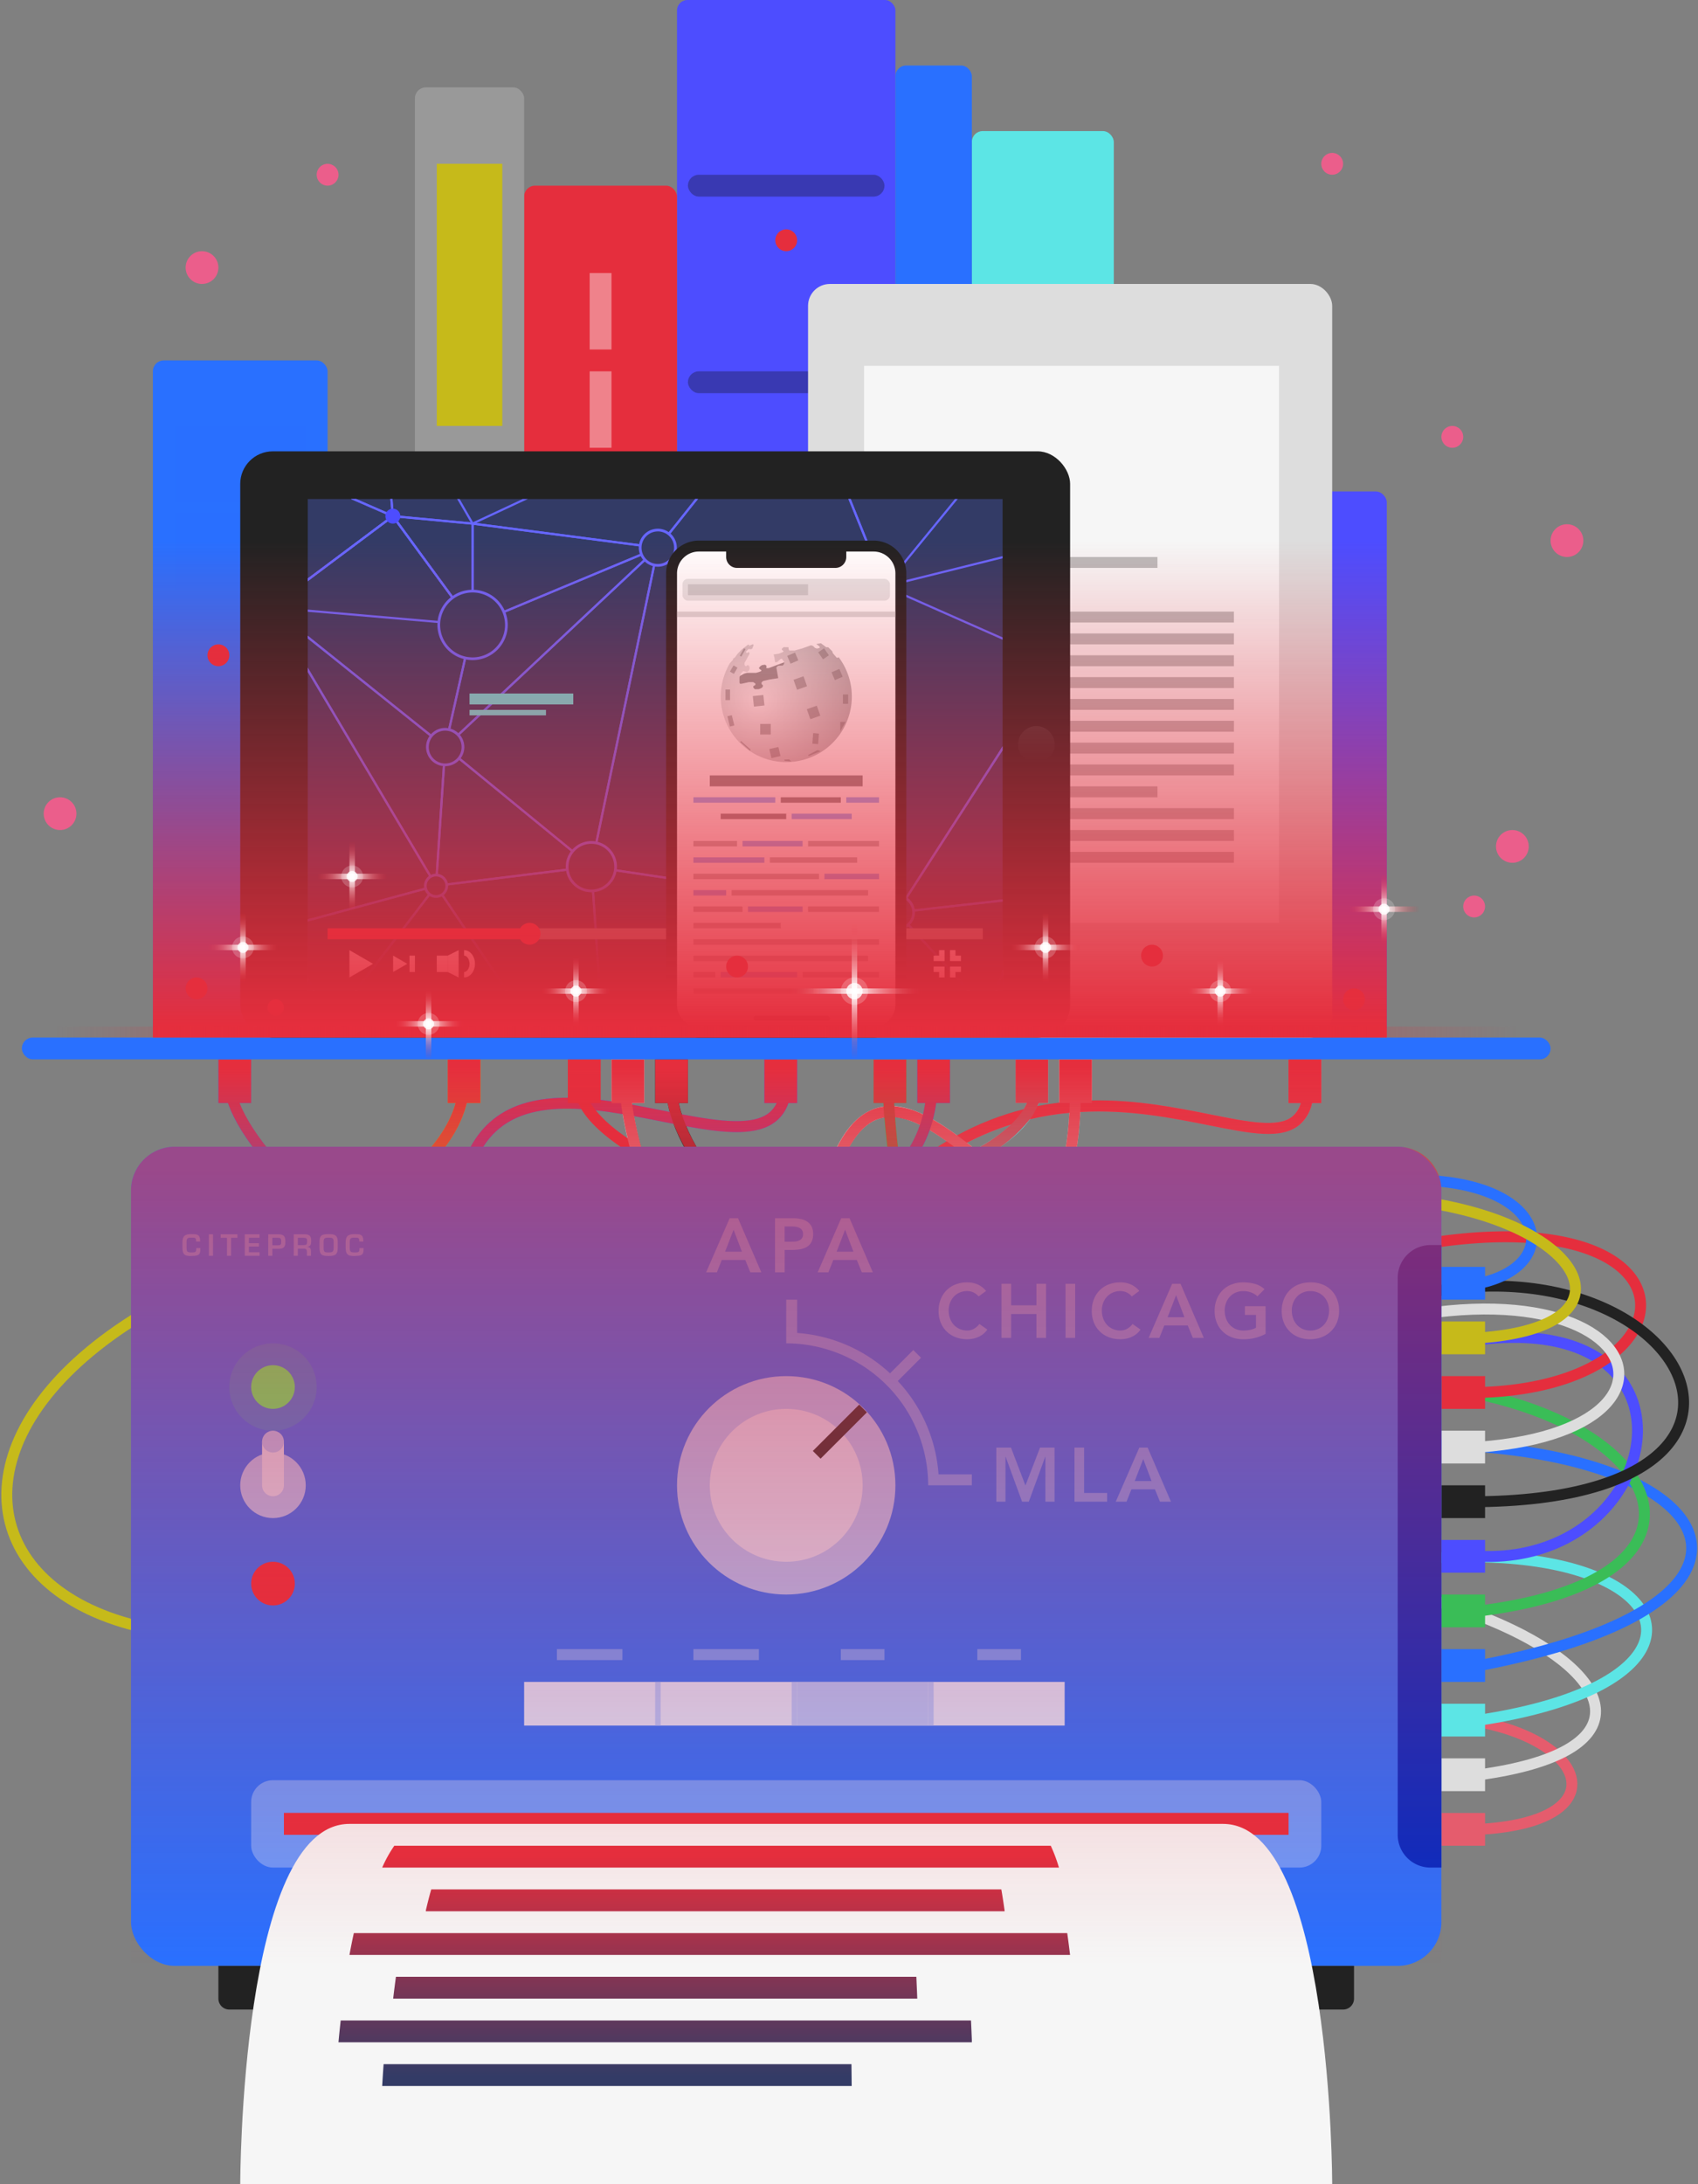 <svg xmlns="http://www.w3.org/2000/svg" xmlns:xlink="http://www.w3.org/1999/xlink" width="311" height="400" viewBox="0 0 311 400">
  <rect x="0" y="0" width="311" height="400" fill="#808080" stroke="none"/>
  <defs>
    <clipPath id="clip-path">
      <path d="M248,251.2c-19.739,6.5-43.145,20.279-69.617,41.016-33.666,26.372-58.874,34.973-74.929,25.563C82.385,305.429,81.89,264.663,83.4,241.889c5.324,3.435,10.8,6.654,16.2,9.5,8.911,4.7,27.611,13.555,41.988,13.554,4.583,0,8.729-.9,11.975-3.122.673-.46,1.337-.908,2-1.36a14.47,14.47,0,0,0,2.634,1.628,16.277,16.277,0,0,0,7.053,1.479c3.982,0,8.531-1.142,13.772-3.15.406.044.812.086,1.219.123a21.463,21.463,0,0,0,5.3,3.881,16.834,16.834,0,0,0,7.689,1.844c5.042,0,10.517-2.16,16.36-6.465l-.959-1.3a93.706,93.706,0,0,0,18.8-6.6A130.591,130.591,0,0,1,248,244.021v-2.589a119.456,119.456,0,0,0-13.383,4.644,72.609,72.609,0,0,1-35.286,4.727c1.857-.972,3.765-1.98,5.746-3.032,16.038-8.519,30.516-13.815,42.923-16.6v-2.163c-12.164,2.669-26.763,7.911-43.862,16.993q-4.379,2.325-8.34,4.376a100.508,100.508,0,0,1-17.707-4.216c30.352-17.922,53.464-25.809,69.909-28.192v-2.1a110.085,110.085,0,0,0-11.623,2.326c-17.886,4.537-38.258,13.624-60.784,27.1q-1.558-.561-3.087-1.164a127.633,127.633,0,0,1-6.994-26.514A78.122,78.122,0,0,0,178.4,212.8c5.592,4.366,10.431,8.087,14.294,6.2,3.083-1.5,4.725-6.328,5.174-15.37,8.8-.5,16.834,1.1,23.518,2.434,7.714,1.545,13.286,2.658,16.605-.063a7.22,7.22,0,0,0,2.326-4H242v-8h-6v8h2.251a4.97,4.97,0,0,1-1.529,2.45c-2.585,2.12-8.039,1.029-14.945-.352-6.259-1.252-13.668-2.724-21.777-2.588V194h-6v7.918c-1.312.16-2.635.363-3.974.629.08-.181.157-.363.228-.547H192v-8h-6v8h2.076a11.111,11.111,0,0,1-.613,1.132,52.57,52.57,0,0,0-12.174,4.778,47.317,47.317,0,0,0-4.413-2.9,25.76,25.76,0,0,0,.6-3.007H174v-8h-6v8h1.453q-.159,1.055-.4,2.068a14.821,14.821,0,0,0-5.244-1.493c-.011-.2-.02-.383-.03-.575H166v-8h-6v8h1.8c.012.206.027.428.041.644a8.624,8.624,0,0,0-2.018.523c-4.229,1.7-7.443,6.944-9.735,15.9-5.056.91-9.815,1.564-13.692,2.02-5.053-5.051-8.751-10.155-10.736-14.85,7.1,1.307,13.071,1.883,16.523-.948A7.135,7.135,0,0,0,144.4,202H146v-8h-6v8h2.249a4.977,4.977,0,0,1-1.336,1.743c-2.965,2.435-9.145,1.626-16.063.308a19.9,19.9,0,0,1-.533-2.051H126v-8h-6v8h2.287c.1.534.229,1.078.377,1.626l-1.241-.246c-1.839-.366-3.72-.738-5.612-1.078-.015-.1-.032-.2-.046-.3H118v-8h-6v7.682q-1-.144-2-.263V194h-6v7.025c-5.222-.015-10.047.988-13.778,4.05-4.848,3.978-7.211,10.8-7.222,20.85-.1.66-.792,5.41-1.366,12.448a196.852,196.852,0,0,1-18.211-13.634q.541-.309,1.083-.627C76.637,216.988,83.661,209.567,85.5,202H88v-8H82v8h1.435c-2.412,8.672-12.236,16.059-21.64,21.34-9.116-7.957-15.642-15.571-17.907-21.34H46v-8H40v8h1.751c2.187,6.336,9,14.291,18.188,22.359a131.766,131.766,0,0,1-17.263,7.695l.646,1.892a132.563,132.563,0,0,0,18.249-8.174A203.914,203.914,0,0,0,81.46,240.624a218.982,218.982,0,0,0-.442,25.023c1.234,28.125,8.442,46.245,21.424,53.854a29.9,29.9,0,0,0,15.413,3.947c15.876,0,36.56-9.92,61.761-29.661,29.855-23.386,52.1-35.137,68.384-40.574Zm-96.178,1.49q3.525,1.712,7.192,3.068c-1.094.723-2.2,1.469-3.3,2.211A20.093,20.093,0,0,1,151.822,252.687Zm7.233,7.6a12.372,12.372,0,0,1-1.726-1.007q2.046-1.371,4.053-2.686a82.58,82.58,0,0,0,13.211,3.241C168.207,261.853,163.116,262.2,159.055,260.283Zm27.391,2.358a17.664,17.664,0,0,1-2.876-1.852,88.964,88.964,0,0,0,24.08-2.059C199.656,264.386,192.524,265.712,186.446,262.641Zm9.733-10.2a80.107,80.107,0,0,0,26.793-.736,88.66,88.66,0,0,1-39.88,7.051C187.067,257.03,191.41,254.9,196.179,252.441Zm-20.348-4.934a104.853,104.853,0,0,0,16.941,4.42c-4.547,2.3-8.672,4.251-12.422,5.79a41.965,41.965,0,0,1-5.963-9.336C174.869,248.089,175.353,247.793,175.831,247.507Zm-3.194,1.936a44.565,44.565,0,0,0,5.59,8.882,81.22,81.22,0,0,1-14.7-3.136Q168.181,252.173,172.637,249.443Zm-.853-1.824q-5.262,3.228-10.677,6.769a78.174,78.174,0,0,1-10.664-4.64,66.428,66.428,0,0,1-3.464-11.949,21.8,21.8,0,0,0-3.2-7.605q2.886,2.234,6.072,4.367a116.668,116.668,0,0,0,21.083,11.1Q171.348,246.656,171.784,247.619Zm-24.033.648-.159-.088a66.675,66.675,0,0,1-21.668-19.919c1.807-.069,3.716-.181,5.691-.356,2.442-.215,4.769-.508,7-.863a22.413,22.413,0,0,1,6.406,11.16A74.733,74.733,0,0,0,147.751,248.267Zm40.879-43.308a51.946,51.946,0,0,1,7.226-1.182c-.421,7.807-1.774,12.316-4.039,13.42-2.618,1.279-6.881-1.846-11.471-5.418A25.017,25.017,0,0,0,188.63,204.959Zm-3.48.974a28.638,28.638,0,0,1-6.515,4.512c-.51-.4-1.022-.795-1.541-1.191A51.236,51.236,0,0,1,185.15,205.933Zm-8.5,5.5a70.7,70.7,0,0,1-7.814,3.057,59.018,59.018,0,0,1,6.336-4.185Q175.913,210.867,176.647,211.435Zm-6.376-4.467c1.031.605,2.067,1.3,3.1,2.025a62.129,62.129,0,0,0-6.86,4.717A23.228,23.228,0,0,0,170.271,206.968Zm-1.793-.958a21.4,21.4,0,0,1-3.694,6.651c-.384-2.925-.663-5.652-.845-8.065A13.6,13.6,0,0,1,168.478,206.01Zm-7.908-.988a6.535,6.535,0,0,1,1.415-.372c.223,2.777.578,6.149,1.1,9.874-.239.236-.482.471-.734.7-.667.605-1.381,1.166-2.115,1.709-.649.159-1.3.314-1.937.462-2.019.465-4.042.886-6.033,1.268C154.34,211,157.118,206.413,160.57,205.022Zm-8.856,15.811q1.447-.272,2.918-.571-1.507.72-3.093,1.336C151.6,221.341,151.654,221.083,151.714,220.833Zm-.673,3.116a41.885,41.885,0,0,0,8.9-4.363,94.706,94.706,0,0,0-7.732,8.8l1.579,1.228a87.807,87.807,0,0,1,9.934-10.867,131.445,131.445,0,0,0,6.191,24.331A114.588,114.588,0,0,1,150.963,232.9a104.6,104.6,0,0,1-8.741-6.51,67.4,67.4,0,0,0,6.637-1.7c-.305,1.635-.589,3.352-.849,5.173l1.979.284C150.305,227.93,150.659,225.877,151.041,223.949Zm-1.47-2.727q-.13.579-.256,1.176a66.838,66.838,0,0,1-9.06,2.3q-1.019-.9-1.983-1.8C141.612,222.49,145.478,221.941,149.571,221.222ZM127.063,224c.511-.032,3.275-.218,7.382-.657q1.2.938,2.314,1.931a108.979,108.979,0,0,1-12.127,1.011,61.331,61.331,0,0,1-6.289-13.262q1.8,1.1,3.706,2.223c3.317,1.972,6.779,4.038,10,6.318-3.132.311-5.056.437-5.11.44Zm-6.031-18.657c.789.157,1.565.31,2.333.461a44.181,44.181,0,0,0,8.189,12.987c-2.785-1.869-5.683-3.6-8.483-5.264-1.958-1.163-3.848-2.29-5.611-3.408q-.787-2.814-1.309-5.72C117.8,204.7,119.431,205.022,121.032,205.341Zm-6.982-1.313c.251,1.5.558,2.976.911,4.439a27.154,27.154,0,0,1-5.878-5.141C110.725,203.5,112.388,203.749,114.05,204.028ZM84.988,226.153,85,226c0-9.456,2.123-15.795,6.49-19.379,3.86-3.167,9.213-3.867,15-3.513,1.824,3.027,5.178,5.66,9.248,8.286a63.228,63.228,0,0,0,6.564,14.938c-5.976.065-10.089-.315-10.208-.327L111.9,228c.057.006,3.746.358,9.219.358.78,0,1.6-.008,2.444-.024a68.445,68.445,0,0,0,23.022,21.578q1.149.671,2.32,1.3a25.3,25.3,0,0,0,5.107,7.907c-.528.358-1.049.7-1.579,1.064-8.826,6.034-27.741,2.192-51.9-10.551-5.85-3.086-11.56-6.463-16.976-9.984C84.163,231.642,84.957,226.349,84.988,226.153Z" fill="none"/>
    </clipPath>
    <linearGradient id="Unbenannter_Verlauf_62" data-name="Unbenannter Verlauf 62" x1="-997" y1="4226.4" x2="-997" y2="4164.056" gradientTransform="translate(1137.999 -3970)" gradientUnits="userSpaceOnUse">
      <stop offset="0" stop-color="#e52e3d"/>
      <stop offset="1" stop-color="#e52e3d" stop-opacity="0"/>
    </linearGradient>
    <linearGradient id="Unbenannter_Verlauf_19" data-name="Unbenannter Verlauf 19" x1="128.996" y1="339.833" x2="128.996" y2="380.262" gradientUnits="userSpaceOnUse">
      <stop offset="0" stop-color="#e52e3d"/>
      <stop offset="1" stop-color="#333b66"/>
    </linearGradient>
    <linearGradient id="Unbenannter_Verlauf_17" data-name="Unbenannter Verlauf 17" x1="189.815" y1="133.039" x2="189.815" y2="139.7" gradientUnits="userSpaceOnUse">
      <stop offset="0" stop-color="#333"/>
      <stop offset="1" stop-color="#222"/>
    </linearGradient>
    <clipPath id="clip-path-2">
      <rect x="56.369" y="91.386" width="127.261" height="89.878" fill="#333b66"/>
    </clipPath>
    <linearGradient id="Unbenannter_Verlauf_85" data-name="Unbenannter Verlauf 85" x1="120" y1="181.049" x2="120" y2="157.325" gradientUnits="userSpaceOnUse">
      <stop offset="0" stop-color="#222"/>
      <stop offset="1" stop-color="#222" stop-opacity="0"/>
    </linearGradient>
    <linearGradient id="Unbenannter_Verlauf_62-2" x1="6565" y1="3424.25" x2="6565" y2="3278.132" gradientTransform="translate(-6421 -3068)" xlink:href="#Unbenannter_Verlauf_62"/>
    <radialGradient id="Unbenannter_Verlauf_40" data-name="Unbenannter Verlauf 40" cx="138.875" cy="128.307" r="31.309" gradientUnits="userSpaceOnUse">
      <stop offset="0" stop-color="#fafafa"/>
      <stop offset="1" stop-color="#838486"/>
    </radialGradient>
    <linearGradient id="Unbenannter_Verlauf_62-3" x1="141" y1="187.725" x2="141" y2="99.08" gradientTransform="matrix(1, 0, 0, 1, 0, 0)" xlink:href="#Unbenannter_Verlauf_62"/>
    <linearGradient id="Unbenannter_Verlauf_11" data-name="Unbenannter Verlauf 11" x1="223.498" y1="175.09" x2="223.498" y2="187.981" gradientUnits="userSpaceOnUse">
      <stop offset="0" stop-color="#e52e3d" stop-opacity="0"/>
      <stop offset="0.5" stop-color="#fff"/>
      <stop offset="1" stop-color="#e52e3d" stop-opacity="0"/>
    </linearGradient>
    <linearGradient id="Unbenannter_Verlauf_11-2" x1="4826" y1="-1326.411" x2="4826" y2="-1313.521" gradientTransform="translate(-4602.502 1501.502)" xlink:href="#Unbenannter_Verlauf_11"/>
    <linearGradient id="Unbenannter_Verlauf_11-3" x1="44.498" y1="167.09" x2="44.498" y2="179.981" xlink:href="#Unbenannter_Verlauf_11"/>
    <linearGradient id="Unbenannter_Verlauf_11-4" x1="4834" y1="-1505.411" x2="4834" y2="-1492.521" gradientTransform="translate(-4789.502 1672.502)" xlink:href="#Unbenannter_Verlauf_11"/>
    <linearGradient id="Unbenannter_Verlauf_11-5" x1="64.498" y1="154.09" x2="64.498" y2="166.981" xlink:href="#Unbenannter_Verlauf_11"/>
    <linearGradient id="Unbenannter_Verlauf_11-6" x1="4847" y1="-1485.411" x2="4847" y2="-1472.521" gradientTransform="translate(-4782.502 1639.502)" xlink:href="#Unbenannter_Verlauf_11"/>
    <linearGradient id="Unbenannter_Verlauf_11-7" x1="105.498" y1="175.09" x2="105.498" y2="187.981" xlink:href="#Unbenannter_Verlauf_11"/>
    <linearGradient id="Unbenannter_Verlauf_11-8" x1="4826" y1="-1444.411" x2="4826" y2="-1431.521" gradientTransform="translate(-4720.502 1619.502)" xlink:href="#Unbenannter_Verlauf_11"/>
    <linearGradient id="Unbenannter_Verlauf_11-9" x1="191.498" y1="167.09" x2="191.498" y2="179.981" xlink:href="#Unbenannter_Verlauf_11"/>
    <linearGradient id="Unbenannter_Verlauf_11-10" x1="4834" y1="-1358.411" x2="4834" y2="-1345.521" gradientTransform="translate(-4642.502 1525.502)" xlink:href="#Unbenannter_Verlauf_11"/>
    <linearGradient id="Unbenannter_Verlauf_4" data-name="Unbenannter Verlauf 4" x1="10" y1="189" x2="278" y2="189" gradientUnits="userSpaceOnUse">
      <stop offset="0" stop-color="#e52e3d" stop-opacity="0"/>
      <stop offset="0.5" stop-color="#e52e3d"/>
      <stop offset="1" stop-color="#e52e3d" stop-opacity="0"/>
    </linearGradient>
    <linearGradient id="Unbenannter_Verlauf_11-11" x1="78.498" y1="181.09" x2="78.498" y2="193.981" xlink:href="#Unbenannter_Verlauf_11"/>
    <linearGradient id="Unbenannter_Verlauf_11-12" x1="4820" y1="-1471.411" x2="4820" y2="-1458.521" gradientTransform="translate(-4741.502 1652.502)" xlink:href="#Unbenannter_Verlauf_11"/>
    <linearGradient id="Unbenannter_Verlauf_11-13" x1="253.498" y1="160.09" x2="253.498" y2="172.981" xlink:href="#Unbenannter_Verlauf_11"/>
    <linearGradient id="Unbenannter_Verlauf_11-14" x1="4841" y1="-1296.411" x2="4841" y2="-1283.521" gradientTransform="translate(-4587.502 1456.502)" xlink:href="#Unbenannter_Verlauf_11"/>
    <linearGradient id="Unbenannter_Verlauf_11-15" x1="156.5" y1="169.174" x2="156.5" y2="193.964" xlink:href="#Unbenannter_Verlauf_11"/>
    <linearGradient id="Unbenannter_Verlauf_11-16" x1="4826" y1="-1399.326" x2="4826" y2="-1374.536" gradientTransform="translate(-4669.5 1568.5)" xlink:href="#Unbenannter_Verlauf_11"/>
  </defs>
  <g style="isolation: isolate">
    <g>
      <g>
        <path d="M233,319c48.38-15.952,74,14,38,16" fill="none" stroke="#e55c6d" stroke-miterlimit="10" stroke-width="2"/>
        <path d="M183,293c74.714-20.286,146,24,88,32" fill="none" stroke="#ddd" stroke-miterlimit="10" stroke-width="2"/>
        <path d="M65,261c0,50,80.261,67.189,124,46,101.047-48.952,148-2,82,8" fill="none" stroke="#5ce5e5" stroke-miterlimit="10" stroke-width="2"/>
        <path d="M147,295c127.547-65.452,218-8,124,10" fill="none" stroke="#2970ff" stroke-miterlimit="10" stroke-width="2"/>
        <path d="M209,259c81.047-22.952,125.547,28.048,62,36" fill="none" stroke="#3abd57" stroke-miterlimit="10" stroke-width="2"/>
        <path d="M144,198c0,26-60-22-60,28,0,0-26.4,159.188,95,67,137.547-104.452,141.445-5.867,92-8" fill="none" stroke="#4d4dff" stroke-miterlimit="10" stroke-width="2"/>
        <path d="M106,198c0,14,35.747,19.289,40,40,7.171,34.926,22.608,25.934,58.608,8.887,104.75-49.6,118.439,6.661,66.392,8.113" fill="none" stroke="#e52e3d" stroke-miterlimit="10" stroke-width="2"/>
        <path d="M123,199c0,24,65.7,75.136,112,48,63.047-36.952,109.047,27.048,36,28" fill="none" stroke="#222" stroke-miterlimit="10" stroke-width="2"/>
        <rect x="104" y="194" width="6" height="8" fill="#e52e3d"/>
        <path d="M239.75,198c0,27-44.75-23-86.75,31" fill="none" stroke="#e55c6d" stroke-miterlimit="10" stroke-width="2"/>
        <path d="M190,198c0,21-63,25-63,25" fill="none" stroke="#5ce5e5" stroke-miterlimit="10" stroke-width="2"/>
        <rect x="186" y="194" width="6" height="8" fill="#5ce5e5"/>
        <rect x="236" y="194" width="6" height="8" fill="#e55c6d"/>
        <path d="M42,198c0,21.667,86.713,79.617,111,63,114-78,146-32,118-26" fill="none" stroke="#2970ff" stroke-miterlimit="10" stroke-width="2"/>
        <rect x="120" y="194" width="6" height="8" fill="#222"/>
        <rect x="82" y="194" width="6" height="8" fill="#c6ba1a"/>
        <rect x="140" y="194" width="6" height="8" fill="#4d4dff"/>
        <rect x="160" y="194" width="6" height="8" fill="#3abd57"/>
        <rect x="112" y="194" width="6" height="8" fill="#ddd"/>
        <rect x="194" y="194" width="6" height="8" fill="#ddd"/>
        <rect x="168" y="194" width="6" height="8" fill="#2970ff"/>
        <rect x="40" y="194" width="6" height="8" fill="#2970ff"/>
        <path d="M197,198c0,60-38-38-48,32" fill="none" stroke="#ddd" stroke-miterlimit="10" stroke-width="2"/>
        <path d="M85,198c0,20.667-42,35-42,35" fill="none" stroke="#c6ba1a" stroke-miterlimit="10" stroke-width="2"/>
        <path d="M170.75,198c0,34.75-58.75,29-58.75,29" fill="none" stroke="#2970ff" stroke-miterlimit="10" stroke-width="2"/>
        <path d="M114.333,198C118,248,176.11,273.676,227,251c68.714-30.619,92.38,10.381,44,14" fill="none" stroke="#ddd" stroke-miterlimit="10" stroke-width="2"/>
        <path d="M162.666,198.333C162.666,213,171,287,209,259" fill="none" stroke="#3abd57" stroke-miterlimit="10" stroke-width="2"/>
        <g clip-path="url(#clip-path)">
          <rect x="28" y="194" width="226" height="64" transform="translate(281.999 452) rotate(180)" fill="url(#Unbenannter_Verlauf_62)" style="mix-blend-mode: hard-light"/>
        </g>
        <path d="M271,245c52.047-3.619-19.042-61.029-115.727,8.059C25.2,346.006-39.62,277.381,29,239" fill="none" stroke="#c6ba1a" stroke-miterlimit="10" stroke-width="2"/>
        <rect x="265" y="241" width="6" height="8" transform="translate(23 513) rotate(-90)" fill="#c6ba1a"/>
        <rect x="265" y="231" width="6" height="8" transform="translate(33 503) rotate(-90)" fill="#2970ff"/>
        <rect x="265" y="251" width="6" height="8" transform="translate(13 523) rotate(-90)" fill="#e52e3d"/>
        <rect x="265" y="261" width="6" height="8" transform="translate(3 533) rotate(-90)" fill="#ddd"/>
        <rect x="265" y="271" width="6" height="8" transform="translate(-7 543) rotate(-90)" fill="#222"/>
        <rect x="265" y="281" width="6" height="8" transform="translate(-17 553) rotate(-90)" fill="#4d4dff"/>
        <rect x="265" y="291" width="6" height="8" transform="translate(-27 563) rotate(-90)" fill="#3abd57"/>
        <rect x="265" y="301" width="6" height="8" transform="translate(-37 573) rotate(-90)" fill="#2970ff"/>
        <rect x="265" y="311" width="6" height="8" transform="translate(-47 583) rotate(-90)" fill="#5ce5e5"/>
        <rect x="265" y="321" width="6" height="8" transform="translate(-57 593) rotate(-90)" fill="#ddd"/>
        <rect x="265" y="331" width="6" height="8" transform="translate(-67 603) rotate(-90)" fill="#e55c6d"/>
        <rect x="28" y="66" width="32" height="124" rx="2" ry="2" fill="#2970ff"/>
        <rect x="32" y="78" width="24" height="14" fill="#2970ff" opacity="0.4" style="mix-blend-mode: multiply"/>
        <rect x="32" y="94" width="24" height="14" fill="#2970ff" opacity="0.4" style="mix-blend-mode: multiply"/>
        <rect x="124" width="40" height="190" rx="1.902" ry="1.902" fill="#4d4dff"/>
        <rect x="126" y="32" width="36" height="4" rx="2" ry="2" fill="#3939b2"/>
        <rect x="126" y="68" width="36" height="4" rx="2" ry="2" fill="#3939b2"/>
        <rect x="96" y="34" width="28" height="156" rx="2" ry="2" fill="#e52e3d"/>
        <rect x="226" y="90" width="28" height="100" rx="2" ry="2" fill="#4d4dff"/>
        <rect x="178" y="24" width="26" height="166" rx="2" ry="2" fill="#5ce5e5"/>
        <rect x="164" y="12" width="14" height="178" rx="1.957" ry="1.957" fill="#2970ff"/>
        <rect x="76" y="16" width="20" height="174" rx="2" ry="2" fill="#999"/>
        <rect x="80" y="30" width="12" height="48" fill="#c6ba1a"/>
        <rect x="108" y="50" width="4" height="14" fill="#fff" opacity="0.4"/>
        <rect x="108" y="68" width="4" height="14" fill="#fff" opacity="0.4"/>
        <rect x="24" y="210" width="240" height="150" rx="8" ry="8" fill="#2970ff"/>
        <rect x="46" y="326" width="196" height="16" rx="4" ry="4" fill="#fff" opacity="0.3"/>
        <rect x="52" y="332" width="184" height="4" fill="#e52e3d"/>
        <rect x="52" y="332" width="184" height="4" fill="#e52e3d" style="mix-blend-mode: hard-light"/>
        <circle cx="144" cy="272" r="20" fill="#a7c4ff"/>
        <circle cx="144" cy="272" r="14" fill="#d2e1ff"/>
        <rect x="147.828" y="261.172" width="12" height="2" transform="translate(-140.328 185.561) rotate(-45)" fill="#2c3038"/>
        <g opacity="0.3">
          <path d="M133.646,223.088h1.526L139.441,233h-2.015l-.924-2.268h-4.3l-.9,2.268h-1.974Zm2.24,6.132-1.527-4.032-1.553,4.032Z" fill="#fff"/>
          <path d="M141.947,223.088h3.332a6.691,6.691,0,0,1,1.379.14,3.391,3.391,0,0,1,1.169.469,2.407,2.407,0,0,1,.806.882,2.865,2.865,0,0,1,.3,1.379,3.076,3.076,0,0,1-.323,1.512,2.3,2.3,0,0,1-.868.889,3.625,3.625,0,0,1-1.266.427,9.892,9.892,0,0,1-1.5.112h-1.26V233h-1.765Zm2.828,4.3q.378,0,.785-.028a2.4,2.4,0,0,0,.749-.168,1.321,1.321,0,0,0,.559-.42,1.252,1.252,0,0,0,.218-.784,1.234,1.234,0,0,0-.2-.735,1.3,1.3,0,0,0-.5-.42,2.137,2.137,0,0,0-.687-.189,6.584,6.584,0,0,0-.727-.042h-1.26v2.786Z" fill="#fff"/>
          <path d="M154.071,223.088H155.6L159.867,233h-2.015l-.924-2.268h-4.3l-.9,2.268H149.76Zm2.241,6.132-1.527-4.032-1.554,4.032Z" fill="#fff"/>
        </g>
        <g opacity="0.3">
          <path d="M179.244,237.412a2.964,2.964,0,0,0-1.057-.784,2.849,2.849,0,0,0-1.029-.2,3.435,3.435,0,0,0-1.393.273,3.2,3.2,0,0,0-1.072.756,3.44,3.44,0,0,0-.692,1.127,3.852,3.852,0,0,0-.245,1.386,4.246,4.246,0,0,0,.245,1.47,3.459,3.459,0,0,0,.692,1.162,3.235,3.235,0,0,0,1.072.77,3.372,3.372,0,0,0,1.393.28,2.552,2.552,0,0,0,1.169-.287,3.19,3.19,0,0,0,1.057-.917l1.456,1.036a3.966,3.966,0,0,1-1.638,1.344,5.105,5.105,0,0,1-2.058.42,5.8,5.8,0,0,1-2.107-.371A4.723,4.723,0,0,1,172.3,242.2a5.494,5.494,0,0,1-.392-2.114,5.729,5.729,0,0,1,.392-2.163,4.852,4.852,0,0,1,1.085-1.659,4.75,4.75,0,0,1,1.652-1.057,5.8,5.8,0,0,1,2.107-.371,4.839,4.839,0,0,1,1.869.357,4.363,4.363,0,0,1,1.6,1.211Z" fill="#fff"/>
          <path d="M183.43,235.088h1.763v3.948h4.634v-3.948h1.765V245h-1.765v-4.368h-4.634V245H183.43Z" fill="#fff"/>
          <path d="M195.161,235.088h1.765V245h-1.765Z" fill="#fff"/>
          <path d="M207.3,237.412a2.964,2.964,0,0,0-1.057-.784,2.849,2.849,0,0,0-1.029-.2,3.432,3.432,0,0,0-1.393.273,3.184,3.184,0,0,0-1.071.756,3.426,3.426,0,0,0-.693,1.127,3.874,3.874,0,0,0-.245,1.386,4.27,4.27,0,0,0,.245,1.47,3.445,3.445,0,0,0,.693,1.162,3.221,3.221,0,0,0,1.071.77,3.368,3.368,0,0,0,1.393.28,2.552,2.552,0,0,0,1.169-.287,3.178,3.178,0,0,0,1.056-.917l1.457,1.036a3.966,3.966,0,0,1-1.638,1.344,5.105,5.105,0,0,1-2.058.42,5.8,5.8,0,0,1-2.107-.371,4.721,4.721,0,0,1-2.738-2.681,5.531,5.531,0,0,1-.391-2.114,5.769,5.769,0,0,1,.391-2.163,4.881,4.881,0,0,1,1.085-1.659,4.763,4.763,0,0,1,1.653-1.057,5.8,5.8,0,0,1,2.107-.371,4.831,4.831,0,0,1,1.869.357,4.363,4.363,0,0,1,1.6,1.211Z" fill="#fff"/>
          <path d="M214.691,235.088h1.527L220.487,245h-2.015l-.924-2.268h-4.3l-.9,2.268H210.38Zm2.241,6.132-1.527-4.032-1.553,4.032Z" fill="#fff"/>
          <path d="M231.8,244.272a8.565,8.565,0,0,1-4.1.98,5.791,5.791,0,0,1-2.106-.371,4.716,4.716,0,0,1-2.737-2.681,5.494,5.494,0,0,1-.392-2.114,5.729,5.729,0,0,1,.392-2.163,4.849,4.849,0,0,1,1.084-1.659,4.754,4.754,0,0,1,1.653-1.057,5.791,5.791,0,0,1,2.106-.371,8,8,0,0,1,2.128.273,4.38,4.38,0,0,1,1.779.973l-1.3,1.316a3.272,3.272,0,0,0-1.156-.714,4.086,4.086,0,0,0-1.434-.252,3.437,3.437,0,0,0-1.394.273,3.194,3.194,0,0,0-1.071.756,3.424,3.424,0,0,0-.692,1.127,3.852,3.852,0,0,0-.245,1.386,4.246,4.246,0,0,0,.245,1.47,3.443,3.443,0,0,0,.692,1.162,3.231,3.231,0,0,0,1.071.77,3.373,3.373,0,0,0,1.394.28,6.117,6.117,0,0,0,1.267-.126,3.6,3.6,0,0,0,1.056-.392V240.8h-2.029v-1.6H231.8Z" fill="#fff"/>
          <path d="M234.754,240.086a5.729,5.729,0,0,1,.392-2.163,4.849,4.849,0,0,1,1.084-1.659,4.754,4.754,0,0,1,1.653-1.057,5.791,5.791,0,0,1,2.106-.371,5.891,5.891,0,0,1,2.128.343,4.65,4.65,0,0,1,1.666,1.043,4.814,4.814,0,0,1,1.092,1.652,5.671,5.671,0,0,1,.393,2.156,5.487,5.487,0,0,1-.393,2.114,4.832,4.832,0,0,1-1.092,1.638,4.976,4.976,0,0,1-1.666,1.071,5.917,5.917,0,0,1-2.128.4,5.791,5.791,0,0,1-2.106-.371,4.716,4.716,0,0,1-2.737-2.681A5.494,5.494,0,0,1,234.754,240.086Zm1.848-.112a4.246,4.246,0,0,0,.245,1.47,3.443,3.443,0,0,0,.692,1.162,3.231,3.231,0,0,0,1.071.77,3.373,3.373,0,0,0,1.394.28,3.417,3.417,0,0,0,1.4-.28,3.2,3.2,0,0,0,1.078-.77,3.464,3.464,0,0,0,.694-1.162,4.27,4.27,0,0,0,.245-1.47,3.874,3.874,0,0,0-.245-1.386,3.445,3.445,0,0,0-.694-1.127,3.163,3.163,0,0,0-1.078-.756,3.481,3.481,0,0,0-1.4-.273,3.437,3.437,0,0,0-1.394.273,3.194,3.194,0,0,0-1.071.756,3.424,3.424,0,0,0-.692,1.127A3.852,3.852,0,0,0,236.6,239.974Z" fill="#fff"/>
        </g>
        <g opacity="0.3">
          <path d="M182.481,265.088h2.689l2.645,6.944,2.674-6.944h2.66V275H191.47v-8.232h-.029L188.432,275H187.2l-3.011-8.232h-.027V275h-1.681Z" fill="#fff"/>
          <path d="M196.8,265.088h1.763V273.4h4.214V275H196.8Z" fill="#fff"/>
          <path d="M208.676,265.088H210.2L214.472,275h-2.017l-.924-2.268h-4.3l-.9,2.268h-1.975Zm2.239,6.132-1.525-4.032-1.554,4.032Z" fill="#fff"/>
        </g>
        <path d="M40,360H72a0,0,0,0,1,0,0v6a2,2,0,0,1-2,2H42a2,2,0,0,1-2-2v-6A0,0,0,0,1,40,360Z" fill="#222"/>
        <path d="M216,360h32a0,0,0,0,1,0,0v6a2,2,0,0,1-2,2H218a2,2,0,0,1-2-2v-6A0,0,0,0,1,216,360Z" fill="#222"/>
        <g opacity="0.14" style="mix-blend-mode: screen">
          <circle cx="50" cy="254" r="8" fill="#50ff71"/>
        </g>
        <circle cx="50" cy="254" r="4" fill="#50ff71"/>
        <circle cx="50" cy="290" r="4" fill="#e52e3d" style="mix-blend-mode: multiply"/>
        <circle cx="50" cy="272" r="6" fill="#a7c4ff"/>
        <path d="M48,264v8a2,2,0,0,0,4,0v-8Z" fill="#d2e1ff"/>
        <circle cx="50" cy="264" r="2" fill="#a7c4ff"/>
        <rect x="102" y="302" width="12" height="2" fill="#fff" opacity="0.3"/>
        <rect x="127" y="302" width="12" height="2" fill="#fff" opacity="0.3"/>
        <rect x="154" y="302" width="8" height="2" fill="#fff" opacity="0.3"/>
        <rect x="179" y="302" width="8" height="2" fill="#fff" opacity="0.3"/>
        <rect x="95.998" y="308" width="99" height="8" fill="#d2e1ff"/>
        <rect x="119.998" y="308" width="1.002" height="8" fill="#a7c4ff"/>
        <rect x="146" y="308" width="24" height="8" fill="#a7c4ff"/>
        <rect x="144.998" y="308" width="1.002" height="8" fill="#a7c4ff" style="mix-blend-mode: multiply"/>
        <rect x="170" y="308" width="0.998" height="8" fill="#a7c4ff" style="mix-blend-mode: multiply"/>
        <path d="M171.9,270a27.853,27.853,0,0,0-7.466-17.1l4.256-4.257-1.414-1.414-4.26,4.262A27.844,27.844,0,0,0,146,244.1V238h-2v8a26.03,26.03,0,0,1,26,26h8v-2Z" fill="#fff" opacity="0.3"/>
        <rect x="4" y="190" width="280" height="4" rx="2" ry="2" fill="#2970ff"/>
        <g>
          <g>
            <rect x="148" y="52" width="96" height="138" rx="4" ry="4" fill="#ddd"/>
            <rect x="158.268" y="66.995" width="76" height="102" fill="#f6f6f6"/>
          </g>
          <rect x="166" y="160" width="24" height="2" fill="#bbb"/>
          <rect x="166" y="156" width="60" height="2" fill="#bbb"/>
          <rect x="166" y="152" width="60" height="2" fill="#bbb"/>
          <rect x="166" y="148" width="60" height="2" fill="#bbb"/>
          <rect x="166" y="144" width="46" height="2" fill="#bbb"/>
          <rect x="166" y="140" width="60" height="2" fill="#bbb"/>
          <rect x="166" y="136" width="60" height="2" fill="#bbb"/>
          <rect x="166" y="132" width="60" height="2" fill="#bbb"/>
          <rect x="166" y="128" width="60" height="2" fill="#bbb"/>
          <rect x="166" y="124" width="60" height="2" fill="#bbb"/>
          <rect x="166" y="120" width="60" height="2" fill="#bbb"/>
          <rect x="166" y="116" width="60" height="2" fill="#bbb"/>
          <rect x="166" y="112" width="60" height="2" fill="#bbb"/>
          <rect x="180" y="102" width="32" height="2" fill="#bbb"/>
        </g>
        <path d="M262,228h2a0,0,0,0,1,0,0V342a0,0,0,0,1,0,0h-2a6,6,0,0,1-6-6V234a6,6,0,0,1,6-6Z" fill="#002bc5"/>
        <circle cx="266" cy="80" r="2" fill="#eb5e8b"/>
        <circle cx="269.998" cy="166" r="2" fill="#eb5e8b"/>
        <circle cx="144" cy="44" r="2" fill="#e52e3d" style="mix-blend-mode: screen"/>
        <circle cx="37" cy="49" r="3" fill="#eb5e8b"/>
        <circle cx="60" cy="32" r="2" fill="#eb5e8b"/>
        <circle cx="287" cy="99" r="3" fill="#eb5e8b"/>
        <circle cx="277" cy="155" r="3" fill="#eb5e8b"/>
        <circle cx="244" cy="30" r="2" fill="#eb5e8b"/>
        <circle cx="11" cy="149" r="3" fill="#eb5e8b"/>
        <g>
          <path d="M244,400H44s0-66,20-66H224C244,334,244,400,244,400Z" fill="#f6f6f6"/>
          <path d="M193.952,342H70a23.745,23.745,0,0,1,2.221-4h120.23A28.623,28.623,0,0,1,193.952,342ZM183.4,346H78.982q-.524,1.83-.982,3.839V350H184v-.115C183.813,348.531,183.613,347.233,183.4,346Zm12.071,8H64.806c-.287,1.305-.554,2.641-.8,4H195.991C195.829,356.641,195.656,355.305,195.47,354Zm-27.634,8H72.519q-.273,1.99-.507,4H168v-.144Q167.924,363.918,167.836,362Zm10.01,8H62.4q-.22,1.969-.4,3.91V374H178v-.427Q177.93,371.8,177.846,370Zm-21.9,8H70.261c-.1,1.365-.184,2.7-.26,4h85.99C155.979,380.7,155.965,379.366,155.949,378Z" fill="url(#Unbenannter_Verlauf_19)"/>
        </g>
        <g>
          <rect x="44" y="82.65" width="152" height="107.35" rx="5.964" ry="5.964" fill="#222"/>
          <path d="M193.164,136.325a3.349,3.349,0,1,1-3.349-3.349A3.348,3.348,0,0,1,193.164,136.325Z" fill="url(#Unbenannter_Verlauf_17)"/>
          <g>
            <rect x="56.369" y="91.386" width="127.261" height="89.878" fill="#333b66"/>
            <g clip-path="url(#clip-path-2)">
              <g>
                <g>
                  <polygon points="120.481 100.296 81.538 136.806 108.312 158.711 120.481 100.296" fill="none" stroke="#66f" stroke-linejoin="round" stroke-width="0.4"/>
                  <polygon points="120.481 100.296 86.558 95.885 86.558 114.444 120.481 100.296" fill="none" stroke="#66f" stroke-linejoin="round" stroke-width="0.4"/>
                  <polygon points="86.558 114.444 81.538 136.806 120.481 100.296 86.558 114.444" fill="none" stroke="#66f" stroke-linejoin="round" stroke-width="0.4"/>
                  <polygon points="54 86.699 49.592 111.249 71.954 94.516 54 86.699" fill="none" stroke="#66f" stroke-linejoin="round" stroke-width="0.4"/>
                  <polygon points="51.113 169.968 60.773 187.158 79.865 162.21 51.113 169.968" fill="none" stroke="#66f" stroke-linejoin="round" stroke-width="0.4"/>
                  <polygon points="188.632 164.34 181.026 185.333 164.293 167.078 188.632 164.34" fill="none" stroke="#66f" stroke-linejoin="round" stroke-width="0.4"/>
                  <polyline points="49.592 111.249 32.25 95.885 54 86.699 69.52 66.373 71.954 94.516 54 86.699" fill="none" stroke="#66f" stroke-linejoin="round" stroke-width="0.4"/>
                  <polygon points="54 86.699 45.485 67.97 69.52 66.373 54 86.699" fill="none" stroke="#66f" stroke-linejoin="round" stroke-width="0.4"/>
                  <polygon points="86.558 95.885 71.954 94.516 86.558 114.444 86.558 95.885" fill="none" stroke="#66f" stroke-linejoin="round" stroke-width="0.4"/>
                  <polygon points="86.558 95.885 69.52 66.373 71.954 94.516 86.558 95.885" fill="none" stroke="#66f" stroke-linejoin="round" stroke-width="0.4"/>
                  <polygon points="86.558 95.885 146.19 68.046 120.481 100.296 86.558 95.885" fill="none" stroke="#66f" stroke-linejoin="round" stroke-width="0.4"/>
                  <polygon points="81.538 136.806 49.592 111.249 71.954 94.516 86.558 114.444 81.538 136.806" fill="none" stroke="#66f" stroke-linejoin="round" stroke-width="0.4"/>
                  <polygon points="49.592 111.249 86.558 114.444 71.954 94.516 49.592 111.249" fill="none" stroke="#66f" stroke-linejoin="round" stroke-width="0.4"/>
                  <polygon points="120.481 100.296 164.293 167.078 108.312 158.711 120.481 100.296" fill="none" stroke="#66f" stroke-linejoin="round" stroke-width="0.4"/>
                  <polygon points="79.865 162.21 81.538 136.806 108.312 158.711 79.865 162.21" fill="none" stroke="#66f" stroke-linejoin="round" stroke-width="0.4"/>
                  <polygon points="79.865 162.21 49.592 111.249 81.538 136.806 79.865 162.21" fill="none" stroke="#66f" stroke-linejoin="round" stroke-width="0.4"/>
                  <polygon points="51.113 169.968 49.592 111.249 79.865 162.21 51.113 169.968" fill="none" stroke="#66f" stroke-linejoin="round" stroke-width="0.4"/>
                  <polygon points="51.113 169.968 2.309 163.281 49.592 111.249 51.113 169.968" fill="none" stroke="#66f" stroke-linejoin="round" stroke-width="0.4"/>
                  <polygon points="51.113 169.968 46.448 187.158 60.773 187.158 51.113 169.968" fill="none" stroke="#66f" stroke-linejoin="round" stroke-width="0.4"/>
                  <polygon points="46.448 187.158 2.309 163.281 51.113 169.968 46.448 187.158" fill="none" stroke="#66f" stroke-linejoin="round" stroke-width="0.4"/>
                  <polygon points="46.448 187.158 48.477 206.173 26.711 194.207 46.448 187.158" fill="none" stroke="#66f" stroke-linejoin="round" stroke-width="0.4"/>
                  <polygon points="60.773 187.158 48.477 206.173 79.865 206.173 60.773 187.158" fill="none" stroke="#66f" stroke-linejoin="round" stroke-width="0.4"/>
                  <polygon points="79.865 162.21 111.76 209.419 108.312 158.711 79.865 162.21" fill="none" stroke="#66f" stroke-linejoin="round" stroke-width="0.4"/>
                  <polygon points="111.76 209.419 60.773 187.158 79.865 162.21 111.76 209.419" fill="none" stroke="#66f" stroke-linejoin="round" stroke-width="0.4"/>
                  <polygon points="164.293 167.078 111.76 209.419 108.312 158.711 164.293 167.078" fill="none" stroke="#66f" stroke-linejoin="round" stroke-width="0.4"/>
                  <polygon points="181.026 185.333 111.76 209.419 164.293 167.078 181.026 185.333" fill="none" stroke="#66f" stroke-linejoin="round" stroke-width="0.4"/>
                  <polygon points="181.026 185.333 201.13 194.089 188.632 164.34 181.026 185.333" fill="none" stroke="#66f" stroke-linejoin="round" stroke-width="0.4"/>
                  <polygon points="120.481 100.296 162.061 107.395 164.293 167.078 120.481 100.296" fill="none" stroke="#66f" stroke-linejoin="round" stroke-width="0.4"/>
                  <polygon points="164.293 167.078 193.703 121.391 162.061 107.395 164.293 167.078" fill="none" stroke="#66f" stroke-linejoin="round" stroke-width="0.4"/>
                  <polygon points="188.632 164.34 193.703 121.391 164.293 167.078 188.632 164.34" fill="none" stroke="#66f" stroke-linejoin="round" stroke-width="0.4"/>
                  <polygon points="188.632 164.34 233.255 108.409 193.703 121.391 188.632 164.34" fill="none" stroke="#66f" stroke-linejoin="round" stroke-width="0.4"/>
                  <polyline points="162.061 107.395 220.071 92.994 193.703 121.391" fill="none" stroke="#66f" stroke-linejoin="round" stroke-width="0.4"/>
                  <polygon points="146.19 68.046 162.061 107.395 120.481 100.296 146.19 68.046" fill="none" stroke="#66f" stroke-linejoin="round" stroke-width="0.4"/>
                  <polygon points="162.061 107.395 186.604 77.402 146.19 68.046 162.061 107.395" fill="none" stroke="#66f" stroke-linejoin="round" stroke-width="0.4"/>
                </g>
                <g>
                  <circle cx="108.312" cy="158.711" r="4.438" fill="#333b66"/>
                  <path d="M108.312,154.523a4.189,4.189,0,1,1-4.189,4.188,4.193,4.193,0,0,1,4.189-4.188m0-.5A4.689,4.689,0,1,0,113,158.711a4.688,4.688,0,0,0-4.688-4.688Z" fill="#66f"/>
                </g>
                <g>
                  <path d="M120.481,103.527a3.231,3.231,0,1,1,3.232-3.231A3.235,3.235,0,0,1,120.481,103.527Z" fill="#333b66"/>
                  <path d="M120.481,97.315A2.982,2.982,0,1,1,117.5,100.3a2.985,2.985,0,0,1,2.981-2.981m0-.5a3.482,3.482,0,1,0,3.482,3.481,3.482,3.482,0,0,0-3.482-3.481Z" fill="#66f"/>
                </g>
                <g>
                  <path d="M81.538,140.061a3.256,3.256,0,1,1,3.255-3.255A3.259,3.259,0,0,1,81.538,140.061Z" fill="#333b66"/>
                  <path d="M81.538,133.8a3.006,3.006,0,1,1-3.006,3.006,3.009,3.009,0,0,1,3.006-3.006m0-.5a3.506,3.506,0,1,0,3.506,3.506,3.506,3.506,0,0,0-3.506-3.506Z" fill="#66f"/>
                </g>
                <g>
                  <path d="M86.558,120.636a6.193,6.193,0,1,1,6.192-6.192A6.2,6.2,0,0,1,86.558,120.636Z" fill="#333b66"/>
                  <path d="M86.558,108.5a5.942,5.942,0,1,1-5.942,5.942,5.949,5.949,0,0,1,5.942-5.942m0-.5A6.442,6.442,0,1,0,93,114.444,6.442,6.442,0,0,0,86.558,108Z" fill="#66f"/>
                </g>
                <g>
                  <path d="M164.293,170.121a3.043,3.043,0,1,1,3.042-3.043A3.046,3.046,0,0,1,164.293,170.121Z" fill="#333b66"/>
                  <path d="M164.293,164.285a2.793,2.793,0,1,1-2.793,2.793,2.8,2.8,0,0,1,2.793-2.793m0-.5a3.293,3.293,0,1,0,3.292,3.293,3.293,3.293,0,0,0-3.292-3.293Z" fill="#66f"/>
                </g>
                <circle cx="162.061" cy="107.395" r="2.395" fill="#4d4dff"/>
                <g>
                  <circle cx="79.865" cy="162.21" r="1.96" fill="#333b66"/>
                  <path d="M79.865,160.5a1.71,1.71,0,1,1-1.71,1.71,1.712,1.712,0,0,1,1.71-1.71m0-.5a2.21,2.21,0,1,0,2.21,2.21,2.209,2.209,0,0,0-2.21-2.21Z" fill="#66f"/>
                </g>
                <circle cx="71.954" cy="94.516" r="1.369" fill="#4d4dff"/>
              </g>
            </g>
          </g>
        </g>
        <rect x="86" y="127" width="19" height="2" fill="#5ce5e5"/>
        <rect x="86" y="130" width="14" height="1" fill="#5ce5e5"/>
        <rect x="56.369" y="157.264" width="127.261" height="24" fill="url(#Unbenannter_Verlauf_85)"/>
        <rect x="60" y="170" width="37" height="2" fill="#e52e3d"/>
        <rect x="97" y="170" width="83" height="2" fill="#858585"/>
        <circle cx="97" cy="171" r="2" fill="#e52e3d"/>
        <g opacity="0.3">
          <path d="M35.9,227.348v-.215c0-.456-.178-.488-.839-.488-.76,0-.891.126-.891.9v.87c.005.787.1.939.891.939.608,0,.881-.021.881-.582v-.215h.755v.257c.016,1.185-.661,1.143-1.636,1.185-1.384.052-1.631-.4-1.647-1.552v-.9c0-1.259.488-1.542,1.647-1.542.981,0,1.542,0,1.594,1.133v.215Z" fill="#fff"/>
          <path d="M39.016,229.965H38.26v-3.933h.756Z" fill="#fff"/>
          <path d="M42.33,229.965h-.755v-3.288H40.421v-.645h3.063v.645H42.33Z" fill="#fff"/>
          <path d="M45.587,227.657h1.84v.619h-1.84v1.044h1.956v.645H44.832v-3.933h2.7v.645h-1.94Z" fill="#fff"/>
          <path d="M49.127,226.032h1.741c1.054,0,1.4.251,1.4,1.352s-.372,1.306-1.4,1.306h-.986v1.275h-.755Zm1.741,2.013c.54-.01.645-.11.645-.661s-.079-.713-.645-.707h-.986v1.368Z" fill="#fff"/>
          <path d="M54.555,228.664v1.3H53.8v-3.933h2.008c.86.02,1.19.288,1.19,1.179,0,.583-.031,1.007-.7,1.107v.021c.535.047.666.335.666.891v.735h-.755v-.735c0-.33-.137-.561-.5-.566Zm1-.645c.556,0,.692-.11.692-.687,0-.556-.1-.655-.64-.655H54.555v1.342Z" fill="#fff"/>
          <path d="M61.86,227.437V228.5c0,1.259-.488,1.5-1.678,1.5-1.217,0-1.663-.21-1.663-1.5v-1.059c0-1.222.415-1.437,1.663-1.437C61.314,226,61.86,226.173,61.86,227.437Zm-2.585,0V228.5c0,.782.152.855.907.855.687,0,.923-.094.923-.855v-1.059c.015-.74-.252-.792-.923-.792C59.369,226.645,59.29,226.813,59.275,227.437Z" fill="#fff"/>
          <path d="M65.793,227.348v-.215c0-.456-.178-.488-.839-.488-.76,0-.891.126-.891.9v.87c0,.787.1.939.891.939.609,0,.881-.021.881-.582v-.215h.755v.257c.016,1.185-.66,1.143-1.636,1.185-1.384.052-1.631-.4-1.646-1.552v-.9c0-1.259.487-1.542,1.646-1.542.981,0,1.542,0,1.594,1.133v.215Z" fill="#fff"/>
        </g>
        <path d="M24,210H264a0,0,0,0,1,0,0V352a8,8,0,0,1-8,8H32a8,8,0,0,1-8-8V210A0,0,0,0,1,24,210Z" transform="translate(288 570) rotate(180)" opacity="0.6" fill="url(#Unbenannter_Verlauf_62-2)" style="mix-blend-mode: color"/>
        <polygon points="68.33 176.5 64 174 64 179 68.33 176.5" fill="#fff"/>
        <polygon points="74.598 176.5 72 175 72 178 74.598 176.5" fill="#fff"/>
        <circle cx="40" cy="120" r="2" fill="#e52e3d" style="mix-blend-mode: screen"/>
        <circle cx="247.998" cy="183" r="2" fill="#e52e3d" style="mix-blend-mode: screen"/>
        <g>
          <path d="M160,99H128a6,6,0,0,0-6,6v79a6,6,0,0,0,6,6h32a6,6,0,0,0,6-6V105a6,6,0,0,0-6-6Z" fill="#222"/>
          <path d="M160,101a4,4,0,0,1,4,4v79a4,4,0,0,1-4,4H128a4,4,0,0,1-4-4V105a4,4,0,0,1,4-4h32" fill="#fff"/>
          <rect x="124" y="112" width="40" height="1" fill="#bbb" opacity="0.5"/>
          <path d="M133,100h22a0,0,0,0,1,0,0v2a2,2,0,0,1-2,2H135a2,2,0,0,1-2-2v-2A0,0,0,0,1,133,100Z" fill="#222"/>
          <rect x="125" y="106" width="38" height="4" rx="1" ry="1" fill="#e6e6e6"/>
          <rect x="126" y="107" width="22" height="2" fill="#ccc"/>
          <g>
            <polygon points="143.899 121.177 140.788 122.348 140.364 122.348 140.384 121.904 140.101 121.722 139.556 121.803 139.232 122.025 138.99 122.348 139.192 122.571 139.414 122.692 139.434 122.894 138.97 123.076 138.444 123.217 136.808 123.217 136.303 123.359 135.253 123.924 134.283 125.338 134.606 127.601 145.434 126.126 143.899 121.177" fill="#999"/>
            <path d="M153.613,120.376l-.34.094-.728-.849-.121-.363-.727-.728h-.364l-.969-.727-.849.121.606.485v.243l-.485.121-.363-.121-.364-.364-.364-.121-1.7.606-1.333.363h-.97l-.121-.363v-.243l-.889-.02-.363.323.06.182.3.243-.181.181-.728.283-.929.121.162.667.1.748h.383l.606-.566.263-.061.424.606-.02.364-.262.283-.829.02-.323.323.343,1.96-1.656.262-1.111.263-.263.222-.04.223.081.2.181.1-.02.323-.283.242-.464.182h-.728l-.262-.3v-.242l.384-.243v-.242l-.4-.263h-.788l-1.192.263-.4.06-.142-.222v-.97l.243-.666.464-.505.425.141.3.02.262-.161.162-.384-.02-.424-.3-.283-.182.1-.081.1-.2-.02-.141-.2v-.384l.121-.2.667-1.212.121-.223-.041-.222-.121-.121-.3.2-.162-.121V119.3l.445-.444.444.04.223-.1.262-.626-.081-.2-.3.1-.363.161-.142.182.081-.384-.263.061-1.131.869-.767.808-.485.666-.263.142-.1.3-.5.532a12,12,0,1,0,19.916-1.03Z" fill="url(#Unbenannter_Verlauf_40)"/>
            <rect x="148.04" y="129.5" width="1.939" height="1.939" transform="translate(-34.872 56.892) rotate(-19.397)" fill="#777" opacity="0.5"/>
            <rect x="148.861" y="134.293" width="1.063" height="1.939" transform="translate(11.06 -11.292) rotate(4.495)" fill="#777" opacity="0.5"/>
            <rect x="145.657" y="124.126" width="1.939" height="1.939" transform="matrix(0.943, -0.332, 0.332, 0.943, -33.223, 55.795)" fill="#777" opacity="0.5"/>
            <rect x="144.424" y="119.742" width="1.556" height="1.556" transform="translate(-35.517 66.212) rotate(-22.967)" fill="#777" opacity="0.5"/>
            <rect x="152.545" y="122.742" width="1.556" height="1.556" transform="translate(-36.044 69.619) rotate(-22.967)" fill="#777" opacity="0.5"/>
            <rect x="150.188" y="118.955" width="1.301" height="1.556" transform="translate(-41.323 107.006) rotate(-34.653)" fill="#777" opacity="0.5"/>
            <rect x="139.232" y="132.571" width="1.939" height="1.939" fill="#777" opacity="0.5"/>
            <rect x="141.076" y="136.959" width="1.708" height="1.708" transform="translate(-27.074 34.982) rotate(-12.838)" fill="#777" opacity="0.5"/>
            <rect x="154.39" y="127.171" width="0.957" height="1.708" fill="#777" opacity="0.5"/>
            <polygon points="153.91 133.9 153.91 132.192 154.867 132.192 153.91 133.9" fill="#777" opacity="0.5"/>
            <rect x="137.98" y="127.359" width="1.939" height="1.939" transform="translate(-13.053 15.766) rotate(-6.203)" fill="#777" opacity="0.5"/>
            <rect x="133.441" y="131.035" width="0.835" height="1.939" transform="translate(-27.543 35.605) rotate(-13.752)" fill="#777" opacity="0.5"/>
            <rect x="132.875" y="126.268" width="0.835" height="1.939" fill="#777" opacity="0.5"/>
            <rect x="133.966" y="121.975" width="0.835" height="1.312" transform="translate(79.32 -50.762) rotate(30)" fill="#777" opacity="0.5"/>
            <rect x="135.859" y="118.698" width="0.334" height="1.567" transform="matrix(0.866, 0.5, -0.5, 0.866, 77.965, -52.005)" fill="#777" opacity="0.5"/>
            <polygon points="150.303 137.561 149.727 137.364 148.045 138.242 148.091 138.455 150.303 137.561" fill="#777" opacity="0.5"/>
            <polygon points="143.652 139.106 144.53 139.061 144.955 139.439 143.727 139.318 143.652 139.106" fill="#777" opacity="0.5"/>
            <polygon points="135.727 135.712 137.485 137.273 137.379 137.485 135.576 135.879 135.727 135.712" fill="#777" opacity="0.5"/>
          </g>
          <rect x="130" y="142" width="28" height="2" fill="#222" opacity="0.5"/>
          <rect x="127" y="146" width="15" height="1" fill="#2970ff" opacity="0.5"/>
          <rect x="145" y="149" width="11" height="1" fill="#2970ff" opacity="0.5"/>
          <rect x="136" y="154" width="11" height="1" fill="#2970ff" opacity="0.5"/>
          <rect x="127" y="157" width="13" height="1" fill="#2970ff" opacity="0.5"/>
          <rect x="151" y="160" width="10" height="1" fill="#2970ff" opacity="0.5"/>
          <rect x="127" y="163" width="6" height="1" fill="#2970ff" opacity="0.5"/>
          <rect x="137" y="166" width="10" height="1" fill="#2970ff" opacity="0.5"/>
          <rect x="132" y="178" width="14" height="1" fill="#2970ff" opacity="0.5"/>
          <rect x="150" y="181" width="7" height="1" fill="#2970ff" opacity="0.5"/>
          <rect x="155" y="146" width="6" height="1" fill="#2970ff" opacity="0.5"/>
          <rect x="143" y="146" width="11" height="1" fill="#222" opacity="0.5"/>
          <rect x="127" y="154" width="8" height="1" fill="#222" opacity="0.3"/>
          <rect x="148" y="154" width="13" height="1" fill="#222" opacity="0.3"/>
          <rect x="141" y="157" width="16" height="1" fill="#222" opacity="0.3"/>
          <rect x="127" y="160" width="23" height="1" fill="#222" opacity="0.3"/>
          <rect x="134" y="163" width="25" height="1" fill="#222" opacity="0.3"/>
          <rect x="127" y="166" width="9" height="1" fill="#222" opacity="0.3"/>
          <rect x="148" y="166" width="13" height="1" fill="#222" opacity="0.3"/>
          <rect x="127" y="169" width="16" height="1" fill="#222" opacity="0.3"/>
          <rect x="127" y="172" width="34" height="1" fill="#222" opacity="0.3"/>
          <rect x="127" y="175" width="32" height="1" fill="#222" opacity="0.3"/>
          <rect x="127" y="178" width="4" height="1" fill="#222" opacity="0.3"/>
          <rect x="147" y="178" width="14" height="1" fill="#222" opacity="0.3"/>
          <rect x="127" y="181" width="22" height="1" fill="#222" opacity="0.3"/>
          <rect x="132" y="149" width="12" height="1" fill="#222" opacity="0.5"/>
          <rect x="138" y="186" width="14" height="1" rx="0.5" ry="0.5" fill="#222"/>
        </g>
        <rect x="75" y="175" width="1" height="3" fill="#fff"/>
        <rect x="80" y="175" width="2" height="3" fill="#fff"/>
        <path d="M85,174.5c.828,0,1.5.9,1.5,2s-.672,2-1.5,2" fill="none" stroke="#fff" stroke-miterlimit="10"/>
        <g>
          <polygon points="171 177 171 178 172 178 172 179 173 179 173 177 171 177" fill="#fff"/>
          <polygon points="175 175 175 174 174 174 174 176 176 176 176 175 175 175" fill="#fff"/>
          <polygon points="172 175 171 175 171 176 173 176 173 174 172 174 172 175" fill="#fff"/>
          <polygon points="174 177 174 179 175 179 175 178 176 178 176 177 174 177" fill="#fff"/>
        </g>
        <polygon points="82 175 82 178 84 179 84 174 82 175" fill="#fff"/>
        <rect x="28" y="99" width="226" height="91" fill="url(#Unbenannter_Verlauf_62-3)" style="mix-blend-mode: hard-light"/>
        <g>
          <rect x="222.998" y="175" width="1" height="13" fill="url(#Unbenannter_Verlauf_11)"/>
          <rect x="222.998" y="175" width="1" height="13" transform="translate(41.998 404.998) rotate(-90)" fill="url(#Unbenannter_Verlauf_11-2)"/>
          <circle cx="223.498" cy="181.5" r="2" fill="#fff" opacity="0.2"/>
          <circle cx="223.498" cy="181.5" r="1" fill="#fff" opacity="0.8"/>
        </g>
        <g>
          <rect x="43.998" y="167" width="1" height="13" fill="url(#Unbenannter_Verlauf_11-3)"/>
          <rect x="43.998" y="167" width="1" height="13" transform="translate(-129.002 217.998) rotate(-90)" fill="url(#Unbenannter_Verlauf_11-4)"/>
          <circle cx="44.498" cy="173.5" r="2" fill="#fff" opacity="0.2"/>
          <circle cx="44.498" cy="173.5" r="1" fill="#fff" opacity="0.8"/>
        </g>
        <g>
          <rect x="63.998" y="154" width="1" height="13" fill="url(#Unbenannter_Verlauf_11-5)"/>
          <rect x="63.998" y="154" width="1" height="13" transform="translate(-96.002 224.998) rotate(-90)" fill="url(#Unbenannter_Verlauf_11-6)"/>
          <circle cx="64.498" cy="160.5" r="2" fill="#fff" opacity="0.2"/>
          <circle cx="64.498" cy="160.5" r="1" fill="#fff" opacity="0.8"/>
        </g>
        <g>
          <rect x="104.998" y="175" width="1" height="13" fill="url(#Unbenannter_Verlauf_11-7)"/>
          <rect x="104.998" y="175" width="1" height="13" transform="translate(-76.002 286.998) rotate(-90)" fill="url(#Unbenannter_Verlauf_11-8)"/>
          <circle cx="105.498" cy="181.5" r="2" fill="#fff" opacity="0.2"/>
          <circle cx="105.498" cy="181.5" r="1" fill="#fff" opacity="0.8"/>
        </g>
        <g>
          <rect x="190.998" y="167" width="1" height="13" fill="url(#Unbenannter_Verlauf_11-9)"/>
          <rect x="190.998" y="167" width="1" height="13" transform="translate(17.998 364.998) rotate(-90)" fill="url(#Unbenannter_Verlauf_11-10)"/>
          <circle cx="191.498" cy="173.5" r="2" fill="#fff" opacity="0.2"/>
          <circle cx="191.498" cy="173.5" r="1" fill="#fff" opacity="0.8"/>
        </g>
        <circle cx="135" cy="177" r="2" fill="#e52e3d" style="mix-blend-mode: screen"/>
        <circle cx="36" cy="181" r="2" fill="#e52e3d" style="mix-blend-mode: screen"/>
        <circle cx="50.5" cy="184.5" r="1.5" fill="#e52e3d" style="mix-blend-mode: screen"/>
        <circle cx="211" cy="175" r="2" fill="#e52e3d" style="mix-blend-mode: screen"/>
        <rect x="10" y="188" width="268" height="2" fill="url(#Unbenannter_Verlauf_4)" style="mix-blend-mode: hard-light"/>
        <g>
          <rect x="77.998" y="181" width="1" height="13" fill="url(#Unbenannter_Verlauf_11-11)"/>
          <rect x="77.998" y="181" width="1" height="13" transform="translate(-109.002 265.998) rotate(-90)" fill="url(#Unbenannter_Verlauf_11-12)"/>
          <circle cx="78.498" cy="187.5" r="2" fill="#fff" opacity="0.2"/>
          <circle cx="78.498" cy="187.5" r="1" fill="#fff" opacity="0.8"/>
        </g>
        <g>
          <rect x="252.998" y="160" width="1" height="13" fill="url(#Unbenannter_Verlauf_11-13)"/>
          <rect x="252.998" y="160" width="1" height="13" transform="translate(86.998 419.998) rotate(-90)" fill="url(#Unbenannter_Verlauf_11-14)"/>
          <circle cx="253.498" cy="166.5" r="2" fill="#fff" opacity="0.2"/>
          <circle cx="253.498" cy="166.5" r="1" fill="#fff" opacity="0.8"/>
        </g>
        <g>
          <rect x="156" y="169" width="1" height="25" fill="url(#Unbenannter_Verlauf_11-15)"/>
          <rect x="156" y="169" width="1" height="25" transform="translate(-25 338) rotate(-90)" fill="url(#Unbenannter_Verlauf_11-16)"/>
          <circle cx="156.5" cy="181.5" r="2.5" fill="#fff" opacity="0.2"/>
          <circle cx="156.5" cy="181.5" r="1.5" fill="#fff" opacity="0.8"/>
        </g>
        <rect width="311" height="400" fill="none"/>
      </g>
    </g>
  </g>
</svg>
